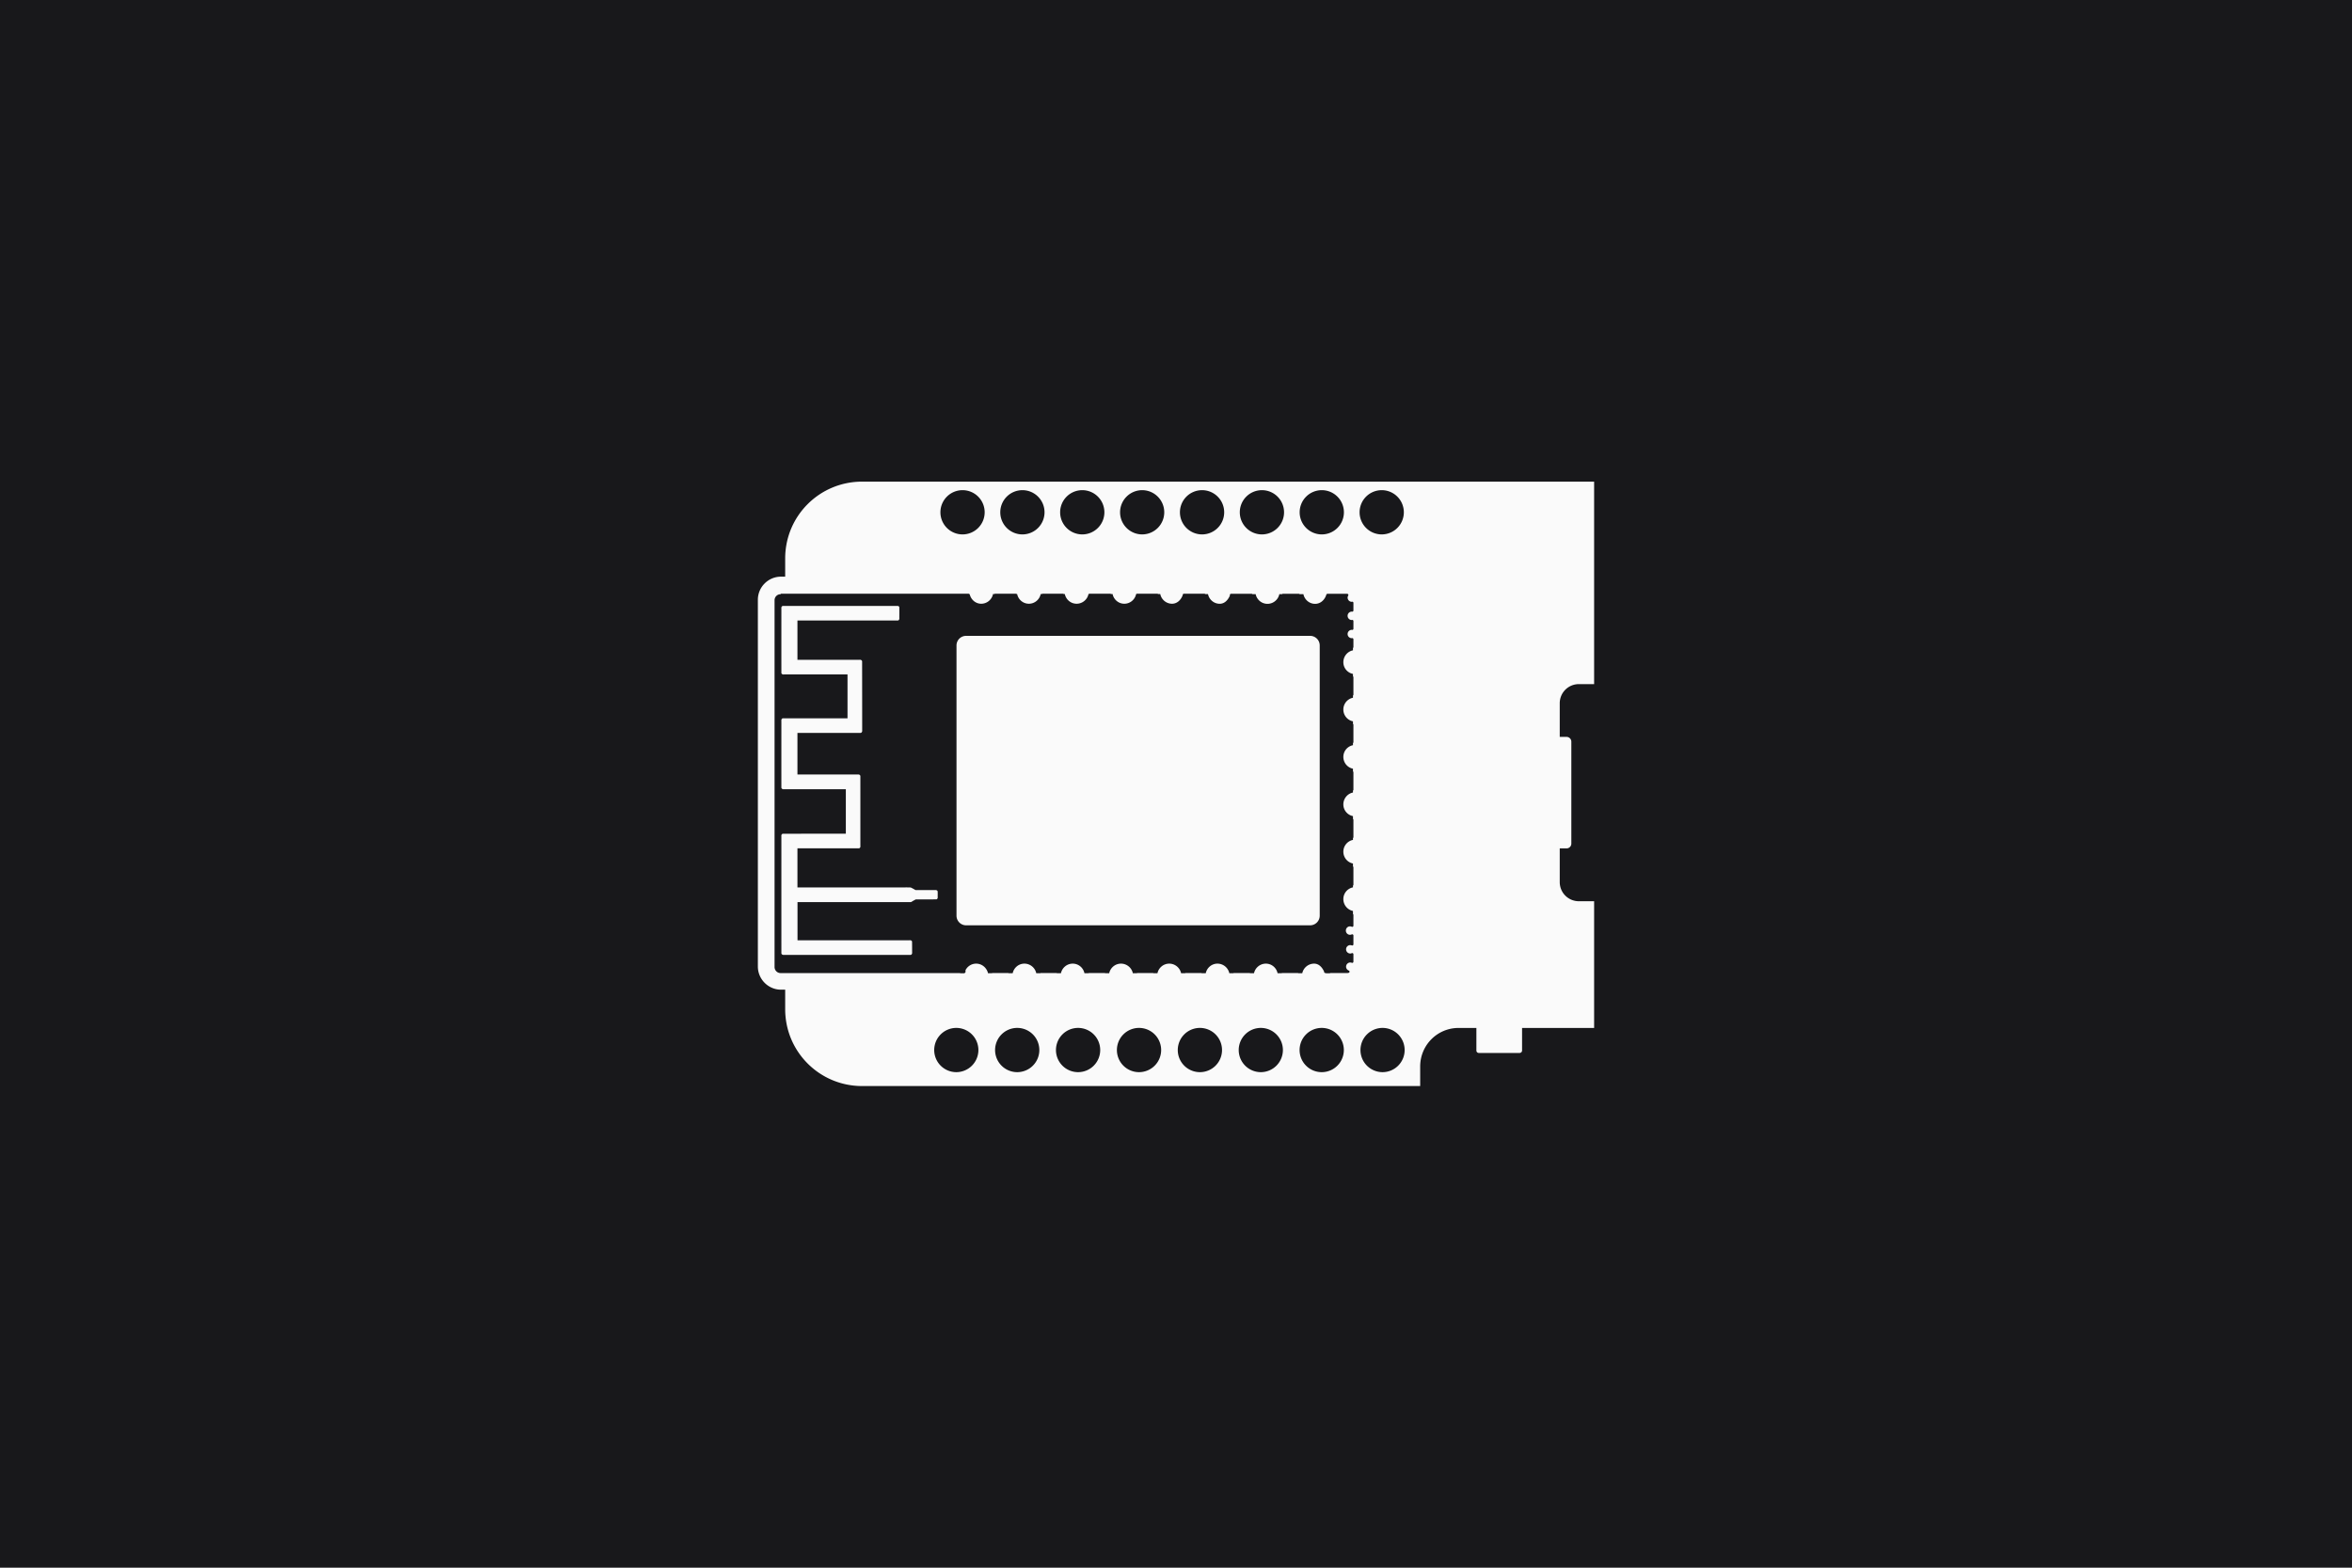 <svg width="3600mm" height="2400mm" version="1.1" viewBox="0 0 3600 2400" xml:space="preserve"
    xmlns="http://www.w3.org/2000/svg"><rect width="3600" height="2400" fill="#18181b" stroke-linecap="round" stroke-linejoin="round" stroke-width="16.933"/><g transform="matrix(53.333 0 0 53.333 1160 560)" fill="#fafafa"><path d="m2.994 3.325c-1.223 0-2.21 0.983-2.21 2.206v0.522h-0.122c-0.363 0-0.662 0.299-0.662 0.662v10.529c0 0.363 0.299 0.664 0.662 0.664h0.122v0.559c0 1.223 0.987 2.208 2.21 2.208h16.014v-0.562c0-0.611 0.491-1.106 1.102-1.106h0.511v0.649c0 0.038 0.031 0.069 0.069 0.069h1.171c0.038 0 0.071-0.031 0.071-0.069v-0.649h2.068v-3.637h-0.436c-0.306 0-0.551-0.245-0.551-0.551v-0.966h0.195c0.076 0 0.138-0.061 0.138-0.138v-2.925c0-0.076-0.061-0.138-0.138-0.138h-0.195v-0.964c0-0.306 0.245-0.551 0.551-0.551h0.436v-5.811zm2.88 0.245a0.635 0.635 0 0 1 0.635 0.635 0.635 0.635 0 0 1-0.635 0.635 0.635 0.635 0 0 1-0.635-0.635 0.635 0.635 0 0 1 0.635-0.635zm1.718 0a0.635 0.635 0 0 1 0.635 0.635 0.635 0.635 0 0 1-0.635 0.635 0.635 0.635 0 0 1-0.635-0.635 0.635 0.635 0 0 1 0.635-0.635zm1.718 0a0.635 0.635 0 0 1 0.635 0.635 0.635 0.635 0 0 1-0.635 0.635 0.635 0.635 0 0 1-0.635-0.635 0.635 0.635 0 0 1 0.635-0.635zm1.72 0a0.635 0.635 0 0 1 0.633 0.635 0.635 0.635 0 0 1-0.633 0.635 0.635 0.635 0 0 1-0.635-0.635 0.635 0.635 0 0 1 0.635-0.635zm1.718 0a0.635 0.635 0 0 1 0.635 0.635 0.635 0.635 0 0 1-0.635 0.635 0.635 0.635 0 0 1-0.635-0.635 0.635 0.635 0 0 1 0.635-0.635zm1.718 0a0.635 0.635 0 0 1 0.635 0.635 0.635 0.635 0 0 1-0.635 0.635 0.635 0.635 0 0 1-0.635-0.635 0.635 0.635 0 0 1 0.635-0.635zm1.718 0a0.635 0.635 0 0 1 0.635 0.635 0.635 0.635 0 0 1-0.635 0.635 0.635 0.635 0 0 1-0.635-0.635 0.635 0.635 0 0 1 0.635-0.635zm1.72 0a0.635 0.635 0 0 1 0.635 0.635 0.635 0.635 0 0 1-0.635 0.635 0.635 0.635 0 0 1-0.635-0.635 0.635 0.635 0 0 1 0.635-0.635zm-17.242 2.973h5.388a0.034 0.034 0 0 1 0.021 0.01 0.034 0.034 0 0 1 0.01 0.011c0.038 0.15 0.168 0.266 0.329 0.266 0.164 1e-7 0.302-0.116 0.337-0.27v-0.008h0.042a0.034 0.034 0 0 1 0.025-0.01h0.589a0.034 0.034 0 0 1 0.023 0.01h0.015l0.002 0.008c0.035 0.154 0.171 0.27 0.335 0.27 0.164 0 0.302-0.116 0.337-0.27l0.004-0.008h0.036a0.034 0.034 0 0 1 0.011-0.01h0.589a0.034 0.034 0 0 1 0.023 0.01h0.031l0.002 0.008c0.035 0.154 0.173 0.27 0.337 0.27 0.164 1e-7 0.304-0.116 0.339-0.27v-0.008h0.01a0.034 0.034 0 0 1 0.025-0.01h0.587a0.034 0.034 0 0 1 0.025 0.01h0.046l2e-3 0.008c0.035 0.154 0.171 0.27 0.335 0.27 0.164 0 0.302-0.116 0.337-0.27l2e-3 -0.008h0.008a0.034 0.034 0 0 1 0.011-0.01h0.587a0.034 0.034 0 0 1 0.025 0.01h0.061l2e-3 0.008c0.035 0.154 0.173 0.27 0.337 0.27 0.149 0 0.258-0.114 0.306-0.247v-0.006a0.034 0.034 0 0 1 0.036-0.034h0.587a0.034 0.034 0 0 1 0.025 0.01h0.077l2e-3 0.008c0.035 0.154 0.171 0.27 0.335 0.27 0.142 0 0.238-0.111 0.291-0.233v-0.019a0.034 0.034 0 0 1 0.036-0.034h0.587a0.034 0.034 0 0 1 0.025 0.01h0.092l2e-3 0.008c0.035 0.154 0.173 0.27 0.337 0.27s0.304-0.116 0.339-0.27v-0.008h0.08a0.034 0.034 0 0 1 0.023-0.01h0.459a0.034 0.034 0 0 1 0.023 0.01h0.107l2e-3 0.008c0.035 0.154 0.171 0.27 0.335 0.27 0.154 1e-7 0.273-0.113 0.318-0.253a0.034 0.034 0 0 0 2e-3 -0.002 0.034 0.034 0 0 1 0.034-0.033h0.564a0.034 0.034 0 0 1 0.031 0.052c-0.01 0.017-0.016 0.037-0.017 0.057 3.41e-4 0.066 0.053 0.12 0.119 0.121 0.002-2.841e-4 0.002-0.002 0.004-0.002a0.034 0.034 0 0 1 0.044 0.034v0.216a0.034 0.034 0 0 1-0.044 0.033c-0.002-3.5e-4 -0.002 2.932e-4 -0.004 0-0.066 9.268e-4 -0.119 0.054-0.119 0.121 0 0.066 0.052 0.12 0.119 0.121 0.002-2.84e-4 0.002-0.002 0.004-0.002a0.034 0.034 0 0 1 0.044 0.033v0.216a0.034 0.034 0 0 1-0.04 0.036c-0.003-2.644e-4 -0.003-0.002-0.006-0.002-0.067 1.72e-4 -0.121 0.054-0.121 0.121 0 0.066 0.052 0.118 0.119 0.119 0.002-2.932e-4 0.002 3.5e-4 0.004 0a0.034 0.034 0 0 1 0.044 0.034v0.22a0.034 0.034 0 0 1-0.013 0.027v0.067l-0.008 0.002c-0.154 0.035-0.268 0.175-0.268 0.339 0 0.164 0.114 0.3 0.268 0.335l0.008 0.002v0.069a0.034 0.034 0 0 1 0.013 0.027v0.497a0.034 0.034 0 0 1-0.013 0.027v0.065h-0.008c-0.154 0.035-0.268 0.173-0.268 0.337 0 0.164 0.114 0.302 0.268 0.337h0.008v0.075a0.034 0.034 0 0 1 0.013 0.027v0.496a0.034 0.034 0 0 1-0.013 0.027v0.061l-0.008 0.002c-0.154 0.035-0.268 0.171-0.268 0.335 0 0.164 0.114 0.302 0.268 0.337l0.008 0.002v0.077a0.034 0.034 0 0 1 0.013 0.027v0.497a0.034 0.034 0 0 1-0.013 0.027v0.055l-0.008 0.002c-0.154 0.035-0.268 0.175-0.268 0.339 0 0.164 0.114 0.3 0.268 0.335l0.008 0.002v0.08a0.034 0.034 0 0 1 0.013 0.027v0.497a0.034 0.034 0 0 1-0.013 0.025v0.055h-0.008c-0.154 0.035-0.268 0.173-0.268 0.337 0 0.164 0.114 0.302 0.268 0.337l0.008 2e-3v0.084a0.034 0.034 0 0 1 0.013 0.027v0.496a0.034 0.034 0 0 1-0.013 0.027v0.05l-0.008 2e-3c-0.154 0.035-0.268 0.171-0.268 0.335 0 0.164 0.114 0.304 0.268 0.339l0.008 2e-3v0.088a0.034 0.034 0 0 1 0.013 0.025v0.306a0.034 0.034 0 0 1-0.048 0.034c-0.015-0.007-0.033-0.011-0.05-0.011-0.067 7.4e-5 -0.119 0.054-0.119 0.121 0 0.067 0.052 0.121 0.119 0.121 0.016-2.13e-4 0.035-0.005 0.05-0.011a0.034 0.034 0 0 1 0.048 0.033v0.251a0.034 0.034 0 0 1-0.048 0.031c-0.014-0.005-0.028-0.007-0.042-0.008-0.067 5.7e-5 -0.121 0.054-0.121 0.121 0 0.067 0.054 0.12 0.121 0.121 0.015-1.96e-4 0.029-0.004 0.042-0.01a0.034 0.034 0 0 1 0.048 0.033v0.209a0.034 0.034 0 0 1-0.048 0.033c-0.014-0.005-0.028-0.007-0.042-0.008-0.067 5.9e-5 -0.121 0.054-0.121 0.121 3.52e-4 0.05 0.032 0.093 0.078 0.111a0.034 0.034 0 0 1-0.006 0.065c-0.011 0.002-0.024 0.006-0.036 0.006h-0.496v0.006h-0.121v-0.006h-0.015a0.034 0.034 0 0 1-0.034-0.036v-0.004c-0.054-0.12-0.147-0.23-0.287-0.23-0.164 0-0.304 0.116-0.339 0.27l-2e-3 0.006h-0.117v-0.006h-0.469v0.006h-0.121l-2e-3 -0.006c-0.035-0.154-0.171-0.27-0.335-0.27-0.164 0-0.304 0.116-0.339 0.27l-2e-3 0.006h-0.117v-0.006h-0.469v0.006h-0.121l-2e-3 -0.006c-0.035-0.154-0.175-0.27-0.339-0.27-0.164 0-0.3 0.116-0.335 0.27l-2e-3 0.006h-0.12v-0.006h-0.467v0.006h-0.119l-2e-3 -0.006c-0.035-0.154-0.175-0.27-0.339-0.27-0.164 0-0.302 0.116-0.337 0.27v0.006h-0.121v-0.006h-0.467v0.006h-0.121v-0.006c-0.035-0.154-0.175-0.27-0.339-0.27-0.164 0-0.302 0.116-0.337 0.27l-2e-3 0.006h-0.119v-0.006h-0.467v0.006h-0.121l-0.004-0.006c-0.035-0.154-0.171-0.27-0.335-0.27-0.164 0-0.302 0.116-0.337 0.27l-0.002 0.006h-0.119v-0.006h-0.467v0.006h-0.121l-0.002-0.006c-0.035-0.154-0.175-0.27-0.339-0.27-0.164 0-0.3 0.116-0.335 0.27l-0.002 0.006h-0.121v-0.006h-0.469v0.006h-0.119v-0.006c-0.009-0.041-0.027-0.079-0.05-0.113-0.001-0.002-0.002-0.004-0.004-0.006-0.062-0.091-0.167-0.151-0.285-0.151-0.105 0-0.199 0.048-0.262 0.122-0.002 0.002-0.002 2e-3 -0.004 0.004-0.002 2e-3 -0.002 0.006-0.004 0.008-0.001 2e-3 -0.004 0.004-0.006 0.006-0.007 0.009-0.013 0.018-0.019 0.029-0.001 0.002-0.003 0.005-0.004 0.008-0.001 0.002-7.672e-4 0.004-0.002 0.006l-0.004 2e-3v0.052a0.034 0.034 0 0 1-0.033 0.034v0.006h-0.121v-0.006h-5.154c-0.095-9.9e-5 -0.172-0.079-0.172-0.174v-10.529c0-0.095 0.077-0.172 0.172-0.172zm0.057 0.35c-0.032 0.004-0.05 0.038-0.044 0.067 0 0.619-5.345e-4 1.238 0 1.858 0.005 0.033 0.043 0.047 0.073 0.042h1.825c1.6e-6 0.419 0 0.84 0 1.259-0.619 0-1.237-5.34e-4 -1.856 0-0.033 0.005-0.047 0.043-0.042 0.073 0 0.64-5.345e-4 1.279 0 1.919 0.005 0.033 0.043 0.049 0.073 0.044h1.777v1.276c-0.603 0-1.205 0.001-1.808 2e-3 -0.033 0.005-0.047 0.04-0.042 0.069 1.2e-5 1.121-2.415e-4 2.241 0 3.362 0.003 0.033 0.041 0.051 0.071 0.046 1.213-5.86e-4 2.426 7.94e-4 3.639 0 0.033-0.005 0.047-0.042 0.042-0.071-4.211e-4 -0.104 3.888e-4 -0.208-0.002-0.312-0.007-0.031-0.044-0.041-0.073-0.036h-3.214v-1.096c1.082 0 2.163 2.07e-4 3.245 0 0.019 0 0.035-0.012 0.05-0.023 0.032-0.019 0.066-0.037 0.099-0.054 0.041-0.002 0.082 4.99e-4 0.122 0 0.156-1.96e-4 0.312-3.46e-4 0.469-2e-3 0.032-0.006 0.043-0.044 0.038-0.073-9.403e-4 -0.053 0.003-0.106-0.002-0.159-0.009-0.029-0.045-0.038-0.073-0.034h-0.559c-0.046-0.025-0.093-0.055-0.142-0.075-0.1-0.004-0.197-7.37e-4 -0.297-2e-3h-2.952v-1.123c0.589 0 1.177 5.36e-4 1.766 0 0.033-0.004 0.045-0.04 0.04-0.069 0-0.668 5.518e-4 -1.337 0-2.005-0.005-0.032-0.04-0.049-0.069-0.044h-1.737v-1.194c0.605 0 1.209 5.34e-4 1.814 0 0.032-0.005 0.049-0.042 0.044-0.071-1e-7 -0.661-0.001-1.323-0.002-1.984-0.005-0.032-0.042-0.049-0.071-0.044h-1.785v-1.127c0.96-6.9e-5 1.919 2.412e-4 2.88 0 0.033-0.003 0.049-0.039 0.044-0.069-2.414e-4 -0.104 0.002-0.21 0-0.314-0.006-0.027-0.036-0.038-0.061-0.036-0.229 0.002-0.459-3.639e-4 -0.689 0-0.864 8.62e-5 -1.729-3.017e-4 -2.592 4e-7zm5.258 0.859c-0.153 0-0.276 0.123-0.276 0.276v7.756c0 0.153 0.123 0.277 0.276 0.277h9.872c0.153 0 0.276-0.125 0.276-0.277v-7.756c0-0.153-0.123-0.276-0.276-0.276zm-0.283 11.254a0.635 0.635 0 0 1 0.635 0.635 0.635 0.635 0 0 1-0.635 0.635 0.635 0.635 0 0 1-0.633-0.635 0.635 0.635 0 0 1 0.633-0.635zm1.749 0a0.635 0.635 0 0 1 0.635 0.635 0.635 0.635 0 0 1-0.635 0.635 0.635 0.635 0 0 1-0.635-0.635 0.635 0.635 0 0 1 0.635-0.635zm1.747 0a0.635 0.635 0 0 1 0.635 0.635 0.635 0.635 0 0 1-0.635 0.635 0.635 0.635 0 0 1-0.635-0.635 0.635 0.635 0 0 1 0.635-0.635zm1.749 0a0.635 0.635 0 0 1 0.635 0.635 0.635 0.635 0 0 1-0.635 0.635 0.635 0.635 0 0 1-0.635-0.635 0.635 0.635 0 0 1 0.635-0.635zm1.747 0a0.635 0.635 0 0 1 0.635 0.635 0.635 0.635 0 0 1-0.635 0.635 0.635 0.635 0 0 1-0.635-0.635 0.635 0.635 0 0 1 0.635-0.635zm1.749 0a0.635 0.635 0 0 1 0.633 0.635 0.635 0.635 0 0 1-0.633 0.635 0.635 0.635 0 0 1-0.635-0.635 0.635 0.635 0 0 1 0.635-0.635zm1.747 0a0.635 0.635 0 0 1 0.635 0.635 0.635 0.635 0 0 1-0.635 0.635 0.635 0.635 0 0 1-0.635-0.635 0.635 0.635 0 0 1 0.635-0.635zm1.747 0a0.635 0.635 0 0 1 0.633 0.635 0.635 0.635 0 0 1-0.633 0.635 0.635 0.635 0 0 1-0.635-0.635 0.635 0.635 0 0 1 0.635-0.635z" stroke-width=".98"/></g></svg>